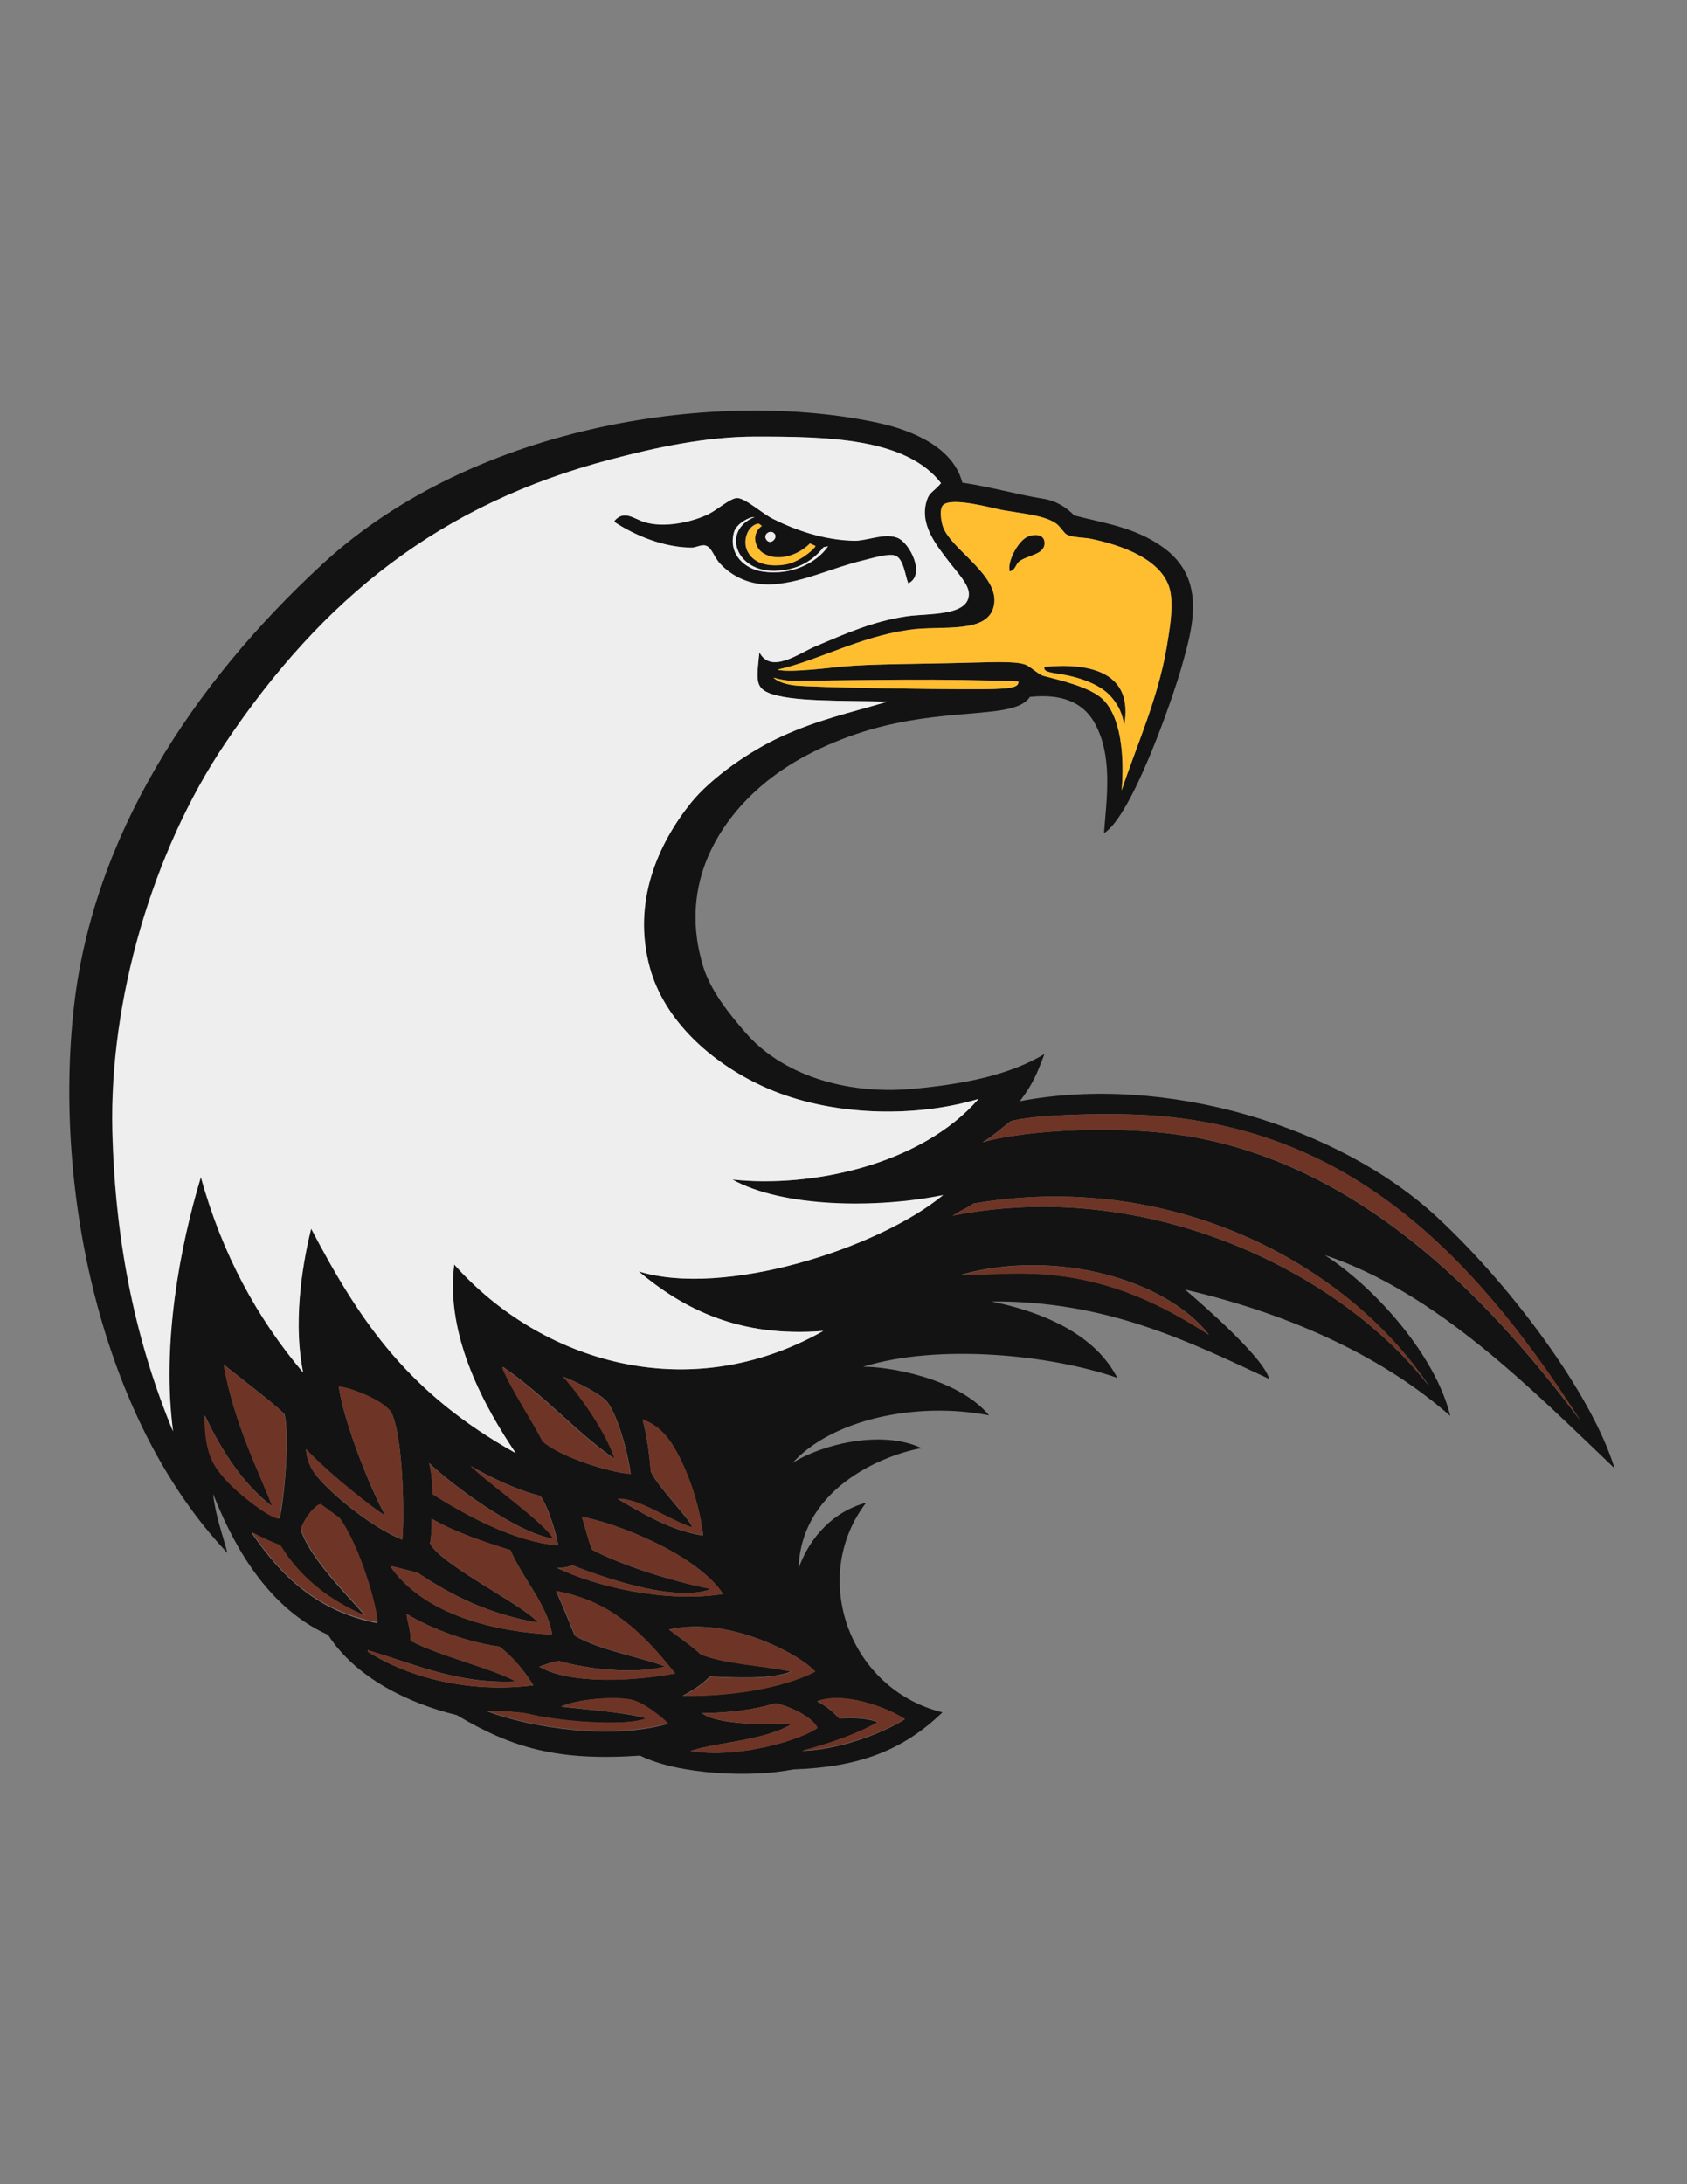 <?xml version="1.0" encoding="utf-8"?>
<!-- Generator: Adobe Illustrator 21.1.0, SVG Export Plug-In . SVG Version: 6.00 Build 0)  -->
<svg version="1.1" id="Layer_1" xmlns="http://www.w3.org/2000/svg" xmlns:xlink="http://www.w3.org/1999/xlink" x="0px" y="0px"
	 viewBox="0 0 612 792" enable-background="new 0 0 612 792" xml:space="preserve">
<rect x="0" y="0" width="612" height="792" fill="#808080" stroke="none"/>
<g>
	<path fill="#131313" d="M256.1,197.8c2.3,0.8,2.8,4.2,5.4,6.8c4.1,4.3,10.8,7.9,19.4,7.2c11-0.9,21.1-6,32-8.6
		c3.7-0.9,9.4-2.7,11.9-1.8c3,1.1,3.6,7.4,4.7,10.1c6.4-3.1,0.6-14.8-4-16.6c-4.8-1.8-10.7,1.1-15.5,1.1c-11.2-0.2-21.7-4-29.5-7.9
		c-3.9-1.9-10-7.5-13-7.6c-2.4-0.1-7.2,4.2-10.4,5.8c-5.9,2.9-16.1,5.2-23.4,2.9c-3.8-1.2-7.3-4.5-10.8-0.4c0.1,0.6,0.7,0.8,1.1,1.1
		c8.6,5.5,18.6,8.7,27,8.6C252.4,198.5,254.6,197.3,256.1,197.8z M281.1,193.7c1,1.5-1.6,4.1-3.1,2
		C276.6,193.6,279.8,191.7,281.1,193.7z M276.3,190.6c-4,2.9-2.6,8.2,0.8,10.1c5,2.9,12.2,0.8,16.7-3.7l2,0.9
		c-0.9,1.7-6.4,6-10.9,6.7c-4.8,0.8-10.9,0.4-13.6-4.4c-2.3-3.9-0.1-10,3.9-10.4L276.3,190.6z M266.2,193.2c0.8-3.4,5.9-5.9,7.5-5.7
		c-12,4.8-6.9,19.9,7.5,19.5c6.3-0.2,12.5-2.2,17.6-8.6l1.6-0.3c-4.3,6.3-13.8,10.6-23.4,9.2C270.3,206.5,264.2,201.1,266.2,193.2z
		 M378.9,241.8c16.7-1.5,32.5,2,29,21.4c-0.6-4.4-2.1-7.3-4.5-10.2c-4.3-5.1-12.8-7.7-19.4-8.6C380.2,243.7,378.4,243.3,378.9,241.8
		z M480.6,455.1c40.7,13.6,75,48.6,105.1,77.3c-7.9-26-36.5-65.2-64.3-91C486,408.5,423,389.2,370,399.3c4.8-6.5,6-9.5,8.9-17.1
		c-12.8,7.7-29.3,10.9-47.5,12.6c-25.7,2.4-48.3-5.8-60.8-20.2c-6.3-7.2-12.8-15.4-15.5-24.1c-8.7-28.4,4.5-50.2,18.7-63.4
		c10.1-9.4,22.7-16.1,36.7-20.9c31.2-10.6,57.5-4.7,63.1-13.5c11.1-1.2,19,1.7,23.3,9.1c6.9,12,4.6,27.2,3.6,40.3
		c10-6,24.7-48.2,28.1-60.1c2.8-9.9,5.8-20.5,3.2-29.8c-1.4-5.2-4.6-10.1-10.4-14.1c-9.9-6.9-20.4-8.3-31.7-11.2
		c-2.9-3-6.7-5.4-11.5-6.1c-8.8-1.4-19-4.3-29.1-5.8c-3.2-12.5-17.5-18.8-30.2-21.6c-56.5-12.4-145.9-0.6-202,51.2
		c-47.5,43.8-83.2,99-90.1,160.6c-7.4,65.9,9.6,149.3,55.7,197.9c-1.6-6.2-4.3-13.3-5.2-21.4c5.6,14,17.5,40.3,41.7,51.1
		c10.2,15.8,29.4,24.9,46.7,29.1c20.3,12.1,36.9,16.7,66.5,14.7c14.1,7,40.7,8,55.5,5c23.5-0.8,39.6-6.6,54.2-20.7
		c-33.9-8.3-48.4-49-27.7-76c-11.6,3.1-20.3,12.1-24.5,23.8c1-30.7,33.7-41.8,44.6-43.6c-14.5-6.9-36.7-1.2-46.8,5.4
		c13.9-15.5,44.3-22.5,71.3-17.3c-11.6-13.9-37.7-17.8-45.7-17.6c27.4-8.5,67.9-4.4,92.2,4c-6.7-13.1-21.8-22.8-45.7-27.7
		c41.9-0.3,71.6,14.5,100.8,28.1c-1.8-7.6-24.5-27.3-30.5-32.4c40.5,9.4,73.1,25.5,96.2,45.8C520.9,491.8,499.2,467.1,480.6,455.1z
		 M366.6,406.6c7.9-2.5,37.2-3.3,53.1-2c66.6,5.4,111.5,44.7,153.5,110.4c-36.3-48.7-81.2-91.3-138.7-102.4c-26.1-5-62.4-3-78.1,1.6
		C360.8,411.6,363.8,408.6,366.6,406.6z M356.8,249.9c-21.8,0.1-61.4-0.7-67.9-1.3c-3.3-0.3-6.8-1.3-8.3-2.9
		c2.3,0.7,5.1,1.2,7.5,1.2c25.1-0.3,55.5-0.9,81.4,0.3C369.4,248.9,368.4,249.9,356.8,249.9z M363.4,184.9c7.9,1.4,15,1.9,19.4,4.7
		c1.8,1.1,3,3.6,4.3,4.3c2.1,1,6,1,8.3,1.4c11.3,2.3,27,7.6,29.2,19.4c1.1,6.1-0.4,14.1-1.4,20.2c-3.2,18.6-10.8,35.2-16.3,51.7
		c1-11.4,0.2-28.4-8.5-34.4c-6.2-4.3-18.7-6.6-20.4-7.3c-1.3-0.6-3.7-2.6-5.2-3.5c-2.8-1.8-12-1.3-21.4-1.1
		c-17.8,0.5-34.9,0.4-45.9,1.4c-3.1,0.3-19.9,2.4-23.4,1.1c14.8-3.3,29.1-11.7,47.5-14.4c12-1.8,29,1.8,31-9
		c2-10.7-15.2-19.9-18.4-28.1c-0.9-2.4-1.4-7,0-8.3C345.5,180.2,359.7,184.2,363.4,184.9z M80.8,535.2c-4.7-5.2-6.5-11.6-6.5-22
		c6.2,13,13.7,24.7,24.5,33.1c-3.6-10.1-14-29.8-17.6-51.5c3.5,3,19,14.6,22,18c2.1,7.9-0.3,32.8-1.8,37.8
		C97.6,550.6,84.1,539.7,80.8,535.2z M91.2,555.7c3.2,1.6,7.1,3.6,10.4,4.7c1.9,3,3.8,5.7,6.1,8.3c6.6,7.3,14.7,13,24.8,17.3
		c-6.6-7.7-20-20.7-23.4-31.3c0.7-2.8,4-7.9,6.9-9.2c1.2,0.5,5.5,3.9,7,4.9c7.6,10.3,13.8,32.7,13.9,38.2
		C114.9,584.3,101.8,571.3,91.2,555.7z M122.9,502.8c4.6,0.4,17.6,5.5,19.4,10.1c4.4,10.9,4.3,40.6,3.6,45.4
		c-9.3-3.8-21-12.6-28.4-20.2c-3.2-3.3-6-6.6-6.5-12.6c8.9,9.4,25.4,22.3,28.8,24.1C134.5,540.2,124.6,515.4,122.9,502.8z
		 M170.8,531.6c7.4,4.3,17.6,9,25.2,10.8c2.6,3.2,5.9,13.7,6.5,18c-15.9-1.4-32.8-10.6-45.4-18.5c-0.3-2.1-0.3-7.6-1.4-11.4
		c7.5,7.3,31.7,25.5,45,27.4C197.7,552.2,176.7,537.5,170.8,531.6z M204.3,499.2c3.8,1.4,13.9,6.2,16.2,9.4c4,5.5,7.6,19.6,8.3,25.9
		c-8.5-0.8-25.5-6.2-32-11.9c-2.9-6.2-11.4-18.9-14.4-26.3c0-0.2,0-0.5,0-0.7c15,10.2,26.7,23.8,40.7,33.5
		C220,519.5,210.8,506.4,204.3,499.2z M236.1,533.6c-0.4-4.8-1.3-12.9-3-18.9c5,1.9,8.5,5.3,11.1,9.6c5.5,9,9.6,21.7,10.9,32.5
		c-11.6-1.7-21.8-7.9-31-13.3c7.6-0.3,17.9,7.3,27,10.4C251.2,551.8,238.5,539.1,236.1,533.6z M214.9,562c-1.1-2.1-1.5-4.3-3.8-12
		c13.2,2.4,42,13.9,51.2,28c-21,3.3-46.2-2.7-60.5-9.6c1.9,0.4,4.9-0.4,5.9-0.8c6.4,2.5,35.8,14,50.3,8.6
		C244.6,573.5,226.9,568.2,214.9,562z M156,559.6c0.5-2.5,0.7-6.1,0.6-8.9c8.2,4.8,19.5,8.6,28.6,11.4c4.2,10,13.5,19.9,15.1,30.6
		c-23.8-1.2-47.6-8.5-58.7-24.8c-0.1-0.3,9.6,2.4,9.8,2.3c13,8.7,25.9,15,43.8,18.2C190.9,582.6,159.2,567,156,559.6z M133.4,598.9
		c-0.1-0.6,0.3-0.7,0.4-0.4c16.5,4.8,32.2,12.2,53.3,11.2c-8.6-4.8-27.8-9.2-38.2-14.8c0.2-3.9-1.1-6.3-1.4-9.7
		c9.1,5.6,23,10.5,33.8,11.9c5.2,4.2,9,8.9,12.2,14C170.4,614.1,148.2,608.3,133.4,598.9z M176.6,620.5c4.8-0.2,12.9,0.4,15.5,1.1
		c8.9,2.3,34.3,4.8,42.4,1.5c-8-2.4-27.7-3.7-31-4.3c6-2.6,18.6-3.7,25.2-2.5c4.6,1,11.2,6.3,13.5,8.8
		C222.2,630.8,193.4,626.8,176.6,620.5z M195.6,604.3c2.2-0.6,4.8-1.9,7.3-2c10.2,2.9,26.9,4.9,38.4,2c-7.5-3.1-24.1-5.9-32.8-11.2
		c-1.3-3.1-4.3-10.7-6.8-16.2c20.7,3.7,32.4,16.4,43.2,29.9C230.5,609.5,206.8,611,195.6,604.3z M250.4,634.9
		c10-3.2,27.1-3.8,36.7-9.7c-8.9,0.1-27.1,0.3-32.4-4c9.1-0.1,18.5-1.1,26.6-3.6c5.9,1.2,13.9,5.5,15.2,8.9
		C290.8,630.8,267.6,637.9,250.4,634.9z M328.3,623.4c-9.2,5.7-24.5,11.1-37.3,11.5c9.2-2.5,19.4-5.8,27.4-10.4
		c-4.7-1.8-9.5-1.5-14-1.4c-1.5-1.8-5.1-4.9-7.9-6.1C305.9,613.3,321.4,618.9,328.3,623.4z M295.7,606.1c-12.3,6.3-31.4,9-48.1,8.8
		c3.6-1.9,7.1-4.1,9.9-7c9.6,0.4,22.1,1.1,29.5-1.8c-10.7-2.3-23.4-2.6-32.8-6.2c-3.2-3.1-7.4-5.8-11.5-9
		C263.7,585.9,289.7,599.5,295.7,606.1z M231.6,461c16,13.4,36.2,24.1,67,21.6c-49.3,27.8-102.7,11-133.9-24.1
		c-3.4,26.2,11.5,52.4,22.3,68.4c-38.5-21.5-56.1-46.9-74.2-81.4c-3.8,15.3-6.4,35.4-2.9,52.2c-16.5-19.5-29.3-42.7-37.1-70.9
		c-7.6,25.1-14.3,60.4-10.1,92.2c-12.9-31-21-66.8-22-109.1c-1.1-47,14.5-101,40.7-140c35.7-53.3,78.5-87.2,140-103.3
		c16.3-4.3,34.6-8.3,52.6-8.3c25.8,0,54.6,0.4,67.3,16.9c-2.4,2.9-4.1,3.2-5,5.8c-3.3,9.1,3.7,17.1,7.9,22.7c2.5,3.3,7.1,8,7.2,11.5
		c0.2,8.4-14.8,7.1-22.7,8.3c-12,1.8-21.7,6.1-32.8,10.8c-6.2,2.6-16.3,10.3-20.5,2.2c-1,9.7-1.6,12.7,3.5,14.8
		c8.1,3.2,25.9,2.7,43.1,3.1c-14.6,4.3-25.4,6.6-38.7,12.7c-11.2,5.1-25.3,14.8-32.8,24.1c-11.8,14.8-21.4,35.8-14.8,59.8
		c5.3,19.1,22.1,34.2,40.7,42.8c21.9,10.2,52.7,12.3,78.5,4.7c-21,24.1-61.1,32.3-89.3,29.2c18.1,10.3,52.1,10.7,76.3,5.8
		C318.5,452.8,262.5,470.5,231.6,461z M438.6,484c-16.2-10.4-34.7-20.1-60.1-22c-9.6-0.7-20,0-29.5,0.4c-0.1-0.3,0.1-0.3,0.4-0.4
		C383.2,452.9,422.8,463.8,438.6,484z M345.6,440.8c5.5-3.4,2.7-1.3,7.6-4.4c71-12.2,135.3,21.1,165.4,66.5
		C487.4,462,417.3,426.6,345.6,440.8z M366.3,207.2c-0.9-3.4,2.7-10.3,5.8-12.2c2.2-1.4,6.5-1.7,6.8,1.4c0.5,4.5-5.3,4.8-8.6,6.8
		C368.1,204.5,368.7,206.6,366.3,207.2z"/>
	<path fill="#EEEEEE" d="M266.2,193.2c0.8-3.4,5.9-5.9,7.5-5.7c-12,4.8-6.9,19.9,7.5,19.5c6.3-0.2,12.5-2.2,17.6-8.6l1.6-0.3
		c-4.3,6.3-13.8,10.6-23.4,9.2C270.3,206.5,264.2,201.1,266.2,193.2z M281.1,193.7c-1.3-2-4.5-0.1-3.1,2
		C279.5,197.8,282.1,195.2,281.1,193.7z M342.2,433.3c-23.7,19.5-79.7,37.3-110.5,27.7c16,13.4,36.2,24.1,67,21.6
		c-49.3,27.8-102.7,11-133.9-24.1c-3.4,26.2,11.5,52.4,22.3,68.4c-38.5-21.5-56.1-46.9-74.2-81.4c-3.8,15.3-6.4,35.4-2.9,52.2
		c-16.5-19.5-29.3-42.7-37.1-70.9c-7.6,25.1-14.3,60.4-10.1,92.2c-12.9-31-21-66.8-22-109.1c-1.1-47,14.5-101,40.7-140
		c35.7-53.3,78.5-87.2,140-103.3c16.3-4.3,34.6-8.3,52.6-8.3c25.8,0,54.6,0.4,67.3,16.9c-2.4,2.9-4.1,3.2-5,5.8
		c-3.3,9.1,3.7,17.1,7.9,22.7c2.5,3.3,7.1,8,7.2,11.5c0.2,8.4-14.8,7.1-22.7,8.3c-12,1.8-21.7,6.1-32.8,10.8
		c-6.2,2.6-16.3,10.3-20.5,2.2c-1,9.7-1.6,12.7,3.5,14.8c8.1,3.2,25.9,2.7,43.1,3.1c-14.6,4.3-25.4,6.6-38.7,12.7
		c-11.2,5.1-25.3,14.8-32.8,24.1c-11.8,14.8-21.4,35.8-14.8,59.8c5.3,19.1,22.1,34.2,40.7,42.8c21.9,10.2,52.7,12.3,78.5,4.7
		c-21,24.1-61.1,32.3-89.3,29.2C283.9,437.8,318,438.3,342.2,433.3z M251.1,198.6c1.3,0,3.6-1.3,5-0.7c2.3,0.8,2.8,4.2,5.4,6.8
		c4.1,4.3,10.8,7.9,19.4,7.2c11-0.9,21.1-6,32-8.6c3.7-0.9,9.4-2.7,11.9-1.8c3,1.1,3.6,7.4,4.7,10.1c6.4-3.1,0.6-14.8-4-16.6
		c-4.8-1.8-10.7,1.1-15.5,1.1c-11.2-0.2-21.7-4-29.5-7.9c-3.9-1.9-10-7.5-13-7.6c-2.4-0.1-7.2,4.2-10.4,5.8
		c-5.9,2.9-16.1,5.2-23.4,2.9c-3.8-1.2-7.3-4.5-10.8-0.4c0.1,0.6,0.7,0.8,1.1,1.1C232.7,195.4,242.6,198.6,251.1,198.6z"/>
	<path fill="#6E3526" d="M224.1,543.4c7.6-0.3,17.9,7.3,27,10.4c0.2-2.1-12.6-14.8-15-20.3c-0.4-4.8-1.3-12.9-3-18.9
		c5,1.9,8.5,5.3,11.1,9.6c5.5,9,9.6,21.7,10.9,32.5C243.4,555,233.2,548.8,224.1,543.4z M228.8,616.2c-6.6-1.2-19.2-0.1-25.2,2.5
		c3.3,0.7,22.9,2,31,4.3c-8.1,3.3-33.5,0.8-42.4-1.5c-2.7-0.7-10.7-1.2-15.5-1.1c16.9,6.3,45.6,10.3,65.7,4.5
		C240,622.4,233.4,617.1,228.8,616.2z M242.8,591c4.1,3.2,8.3,5.8,11.5,9c9.4,3.6,22.1,3.9,32.8,6.2c-7.4,2.9-19.9,2.2-29.5,1.8
		c-2.8,2.9-6.3,5.1-9.9,7c16.6,0.2,35.7-2.5,48.1-8.8C289.7,599.5,263.7,585.9,242.8,591z M141.6,567.9c11,16.3,34.9,23.6,58.7,24.8
		c-1.6-10.7-10.9-20.6-15.1-30.6c-9.1-2.9-20.4-6.6-28.6-11.4c0.1,2.8-0.1,6.4-0.6,8.9c3.2,7.3,34.8,22.9,39.2,28.8
		c-18-3.2-30.9-9.5-43.8-18.2C151.2,570.3,141.6,567.6,141.6,567.9z M207.7,567.6c-1,0.5-4,1.2-5.9,0.8c14.3,6.9,39.5,12.9,60.5,9.6
		c-9.1-14.1-38-25.6-51.2-28c2.3,7.7,2.7,9.9,3.8,12c12.1,6.2,29.7,11.5,43,14.2C243.5,581.6,214.1,570.1,207.7,567.6z M304.4,623
		c4.5-0.1,9.4-0.4,14,1.4c-8,4.6-18.2,7.9-27.4,10.4c12.8-0.5,28.1-5.8,37.3-11.5c-6.9-4.5-22.4-10-31.9-6.5
		C299.2,618.1,302.9,621.2,304.4,623z M201.8,576.9c2.5,5.5,5.6,13.1,6.8,16.2c8.7,5.2,25.3,8.1,32.8,11.2c-11.5,2.9-28.3,1-38.4-2
		c-2.5,0.1-5.1,1.4-7.3,2c11.2,6.7,34.9,5.3,49.3,2.5C234.1,593.3,222.5,580.6,201.8,576.9z M281.3,617.6
		c-8.1,2.5-17.6,3.5-26.6,3.6c5.3,4.2,23.5,4.1,32.4,4c-9.6,5.9-26.7,6.5-36.7,9.7c17.3,3,40.5-4.1,46.2-8.3
		C295.3,623.1,287.2,618.8,281.3,617.6z M193.5,611.1c-3.3-5.1-7-9.9-12.2-14c-10.8-1.4-24.8-6.3-33.8-11.9c0.3,3.4,1.7,5.8,1.4,9.7
		c10.4,5.6,29.5,10,38.2,14.8c-21.1,1.1-36.8-6.4-53.3-11.2c0-0.4-0.5-0.3-0.4,0.4C148.2,608.3,170.4,614.1,193.5,611.1z
		 M123.1,550.2c-1.5-0.9-5.8-4.4-7-4.9c-2.9,1.3-6.2,6.4-6.9,9.2c3.4,10.6,16.8,23.6,23.4,31.3c-10.2-4.3-18.3-10-24.8-17.3
		c-2.3-2.6-4.2-5.3-6.1-8.3c-3.3-1.1-7.3-3.1-10.4-4.7c10.5,15.6,23.7,28.6,45.7,32.8C137,583,130.7,560.5,123.1,550.2z
		 M103.1,512.8c-2.9-3.4-18.5-15-22-18c3.7,21.7,14.1,41.4,17.6,51.5c-10.8-8.4-18.2-20.2-24.5-33.1c-0.1,10.4,1.7,16.8,6.5,22
		c3.3,4.5,16.8,15.5,20.5,15.5C102.8,545.6,105.3,520.8,103.1,512.8z M182.3,496.3c3,7.4,11.5,20.1,14.4,26.3
		c6.5,5.7,23.5,11,32,11.9c-0.7-6.3-4.3-20.4-8.3-25.9c-2.3-3.1-12.4-8-16.2-9.4c6.5,7.2,15.7,20.3,18.7,29.9
		c-14-9.7-25.7-23.3-40.7-33.5C182.3,495.8,182.3,496,182.3,496.3z M157,541.9c12.6,7.9,29.5,17.1,45.4,18.5
		c-0.6-4.3-3.9-14.8-6.5-18c-7.6-1.8-17.8-6.5-25.2-10.8c5.9,5.9,26.9,20.6,29.9,26.3c-13.3-1.9-37.5-20.1-45-27.4
		C156.7,534.2,156.8,539.7,157,541.9z M111,525.4c0.4,6,3.3,9.3,6.5,12.6c7.4,7.6,19.1,16.4,28.4,20.2c0.7-4.7,0.8-34.4-3.6-45.4
		c-1.8-4.6-14.8-9.7-19.4-10.1c1.7,12.7,11.6,37.4,16.9,46.8C136.5,547.7,119.9,534.9,111,525.4z M434.6,412.6
		C492.1,423.7,537,466.3,573.3,515c-42-65.7-86.9-105-153.5-110.4c-15.9-1.3-45.2-0.5-53.1,2c-2.9,2-5.8,5-10.1,7.6
		C372.2,409.6,408.5,407.6,434.6,412.6z M349.4,462.1c-0.2,0-0.4,0.1-0.4,0.4c9.5-0.3,19.9-1.1,29.5-0.4c25.5,1.9,43.9,11.6,60.1,22
		C422.8,463.8,383.2,452.9,349.4,462.1z M353.2,436.4c-4.9,3.1-2,1-7.6,4.4c71.7-14.2,141.8,21.2,173,62
		C488.4,457.5,424.2,424.2,353.2,436.4z"/>
	<path fill="#FEBE30" d="M275.3,189.9l1.1,0.8c-4,2.9-2.6,8.2,0.8,10.1c5,2.9,12.2,0.8,16.7-3.7l2,0.9c-0.9,1.7-6.4,6-10.9,6.7
		c-4.8,0.8-10.9,0.4-13.6-4.4C269.1,196.3,271.3,190.3,275.3,189.9z M342.2,183.1c3.3-2.9,17.6,1.1,21.2,1.8
		c7.9,1.4,15,1.9,19.4,4.7c1.8,1.1,3,3.6,4.3,4.3c2.1,1,6,1,8.3,1.4c11.3,2.3,27,7.6,29.2,19.4c1.1,6.1-0.4,14.1-1.4,20.2
		c-3.2,18.6-10.8,35.2-16.3,51.7c1-11.4,0.2-28.4-8.5-34.4c-6.2-4.3-18.7-6.6-20.4-7.3c-1.3-0.6-3.7-2.6-5.2-3.5
		c-2.8-1.8-12-1.3-21.4-1.1c-17.8,0.5-34.9,0.4-45.9,1.4c-3.1,0.3-19.9,2.4-23.4,1.1c14.8-3.3,29.1-11.7,47.5-14.4
		c12-1.8,29,1.8,31-9c2-10.7-15.2-19.9-18.4-28.1C341.3,189,340.7,184.3,342.2,183.1z M378.9,241.8c-0.4,1.6,1.4,2,5,2.5
		c6.7,1,15.2,3.5,19.4,8.6c2.4,2.9,3.9,5.8,4.5,10.2C411.3,243.7,395.6,240.2,378.9,241.8z M366.3,207.2c2.4-0.6,1.9-2.7,4-4
		c3.3-2.1,9.2-2.3,8.6-6.8c-0.4-3.1-4.7-2.8-6.8-1.4C369,196.9,365.3,203.8,366.3,207.2z M288.1,246.9c-2.4,0-5.2-0.5-7.5-1.2
		c1.5,1.6,5,2.6,8.3,2.9c6.5,0.6,46.1,1.4,67.9,1.3c11.6-0.1,12.6-1,12.7-2.8C343.6,246,313.2,246.6,288.1,246.9z"/>
</g>
</svg>
